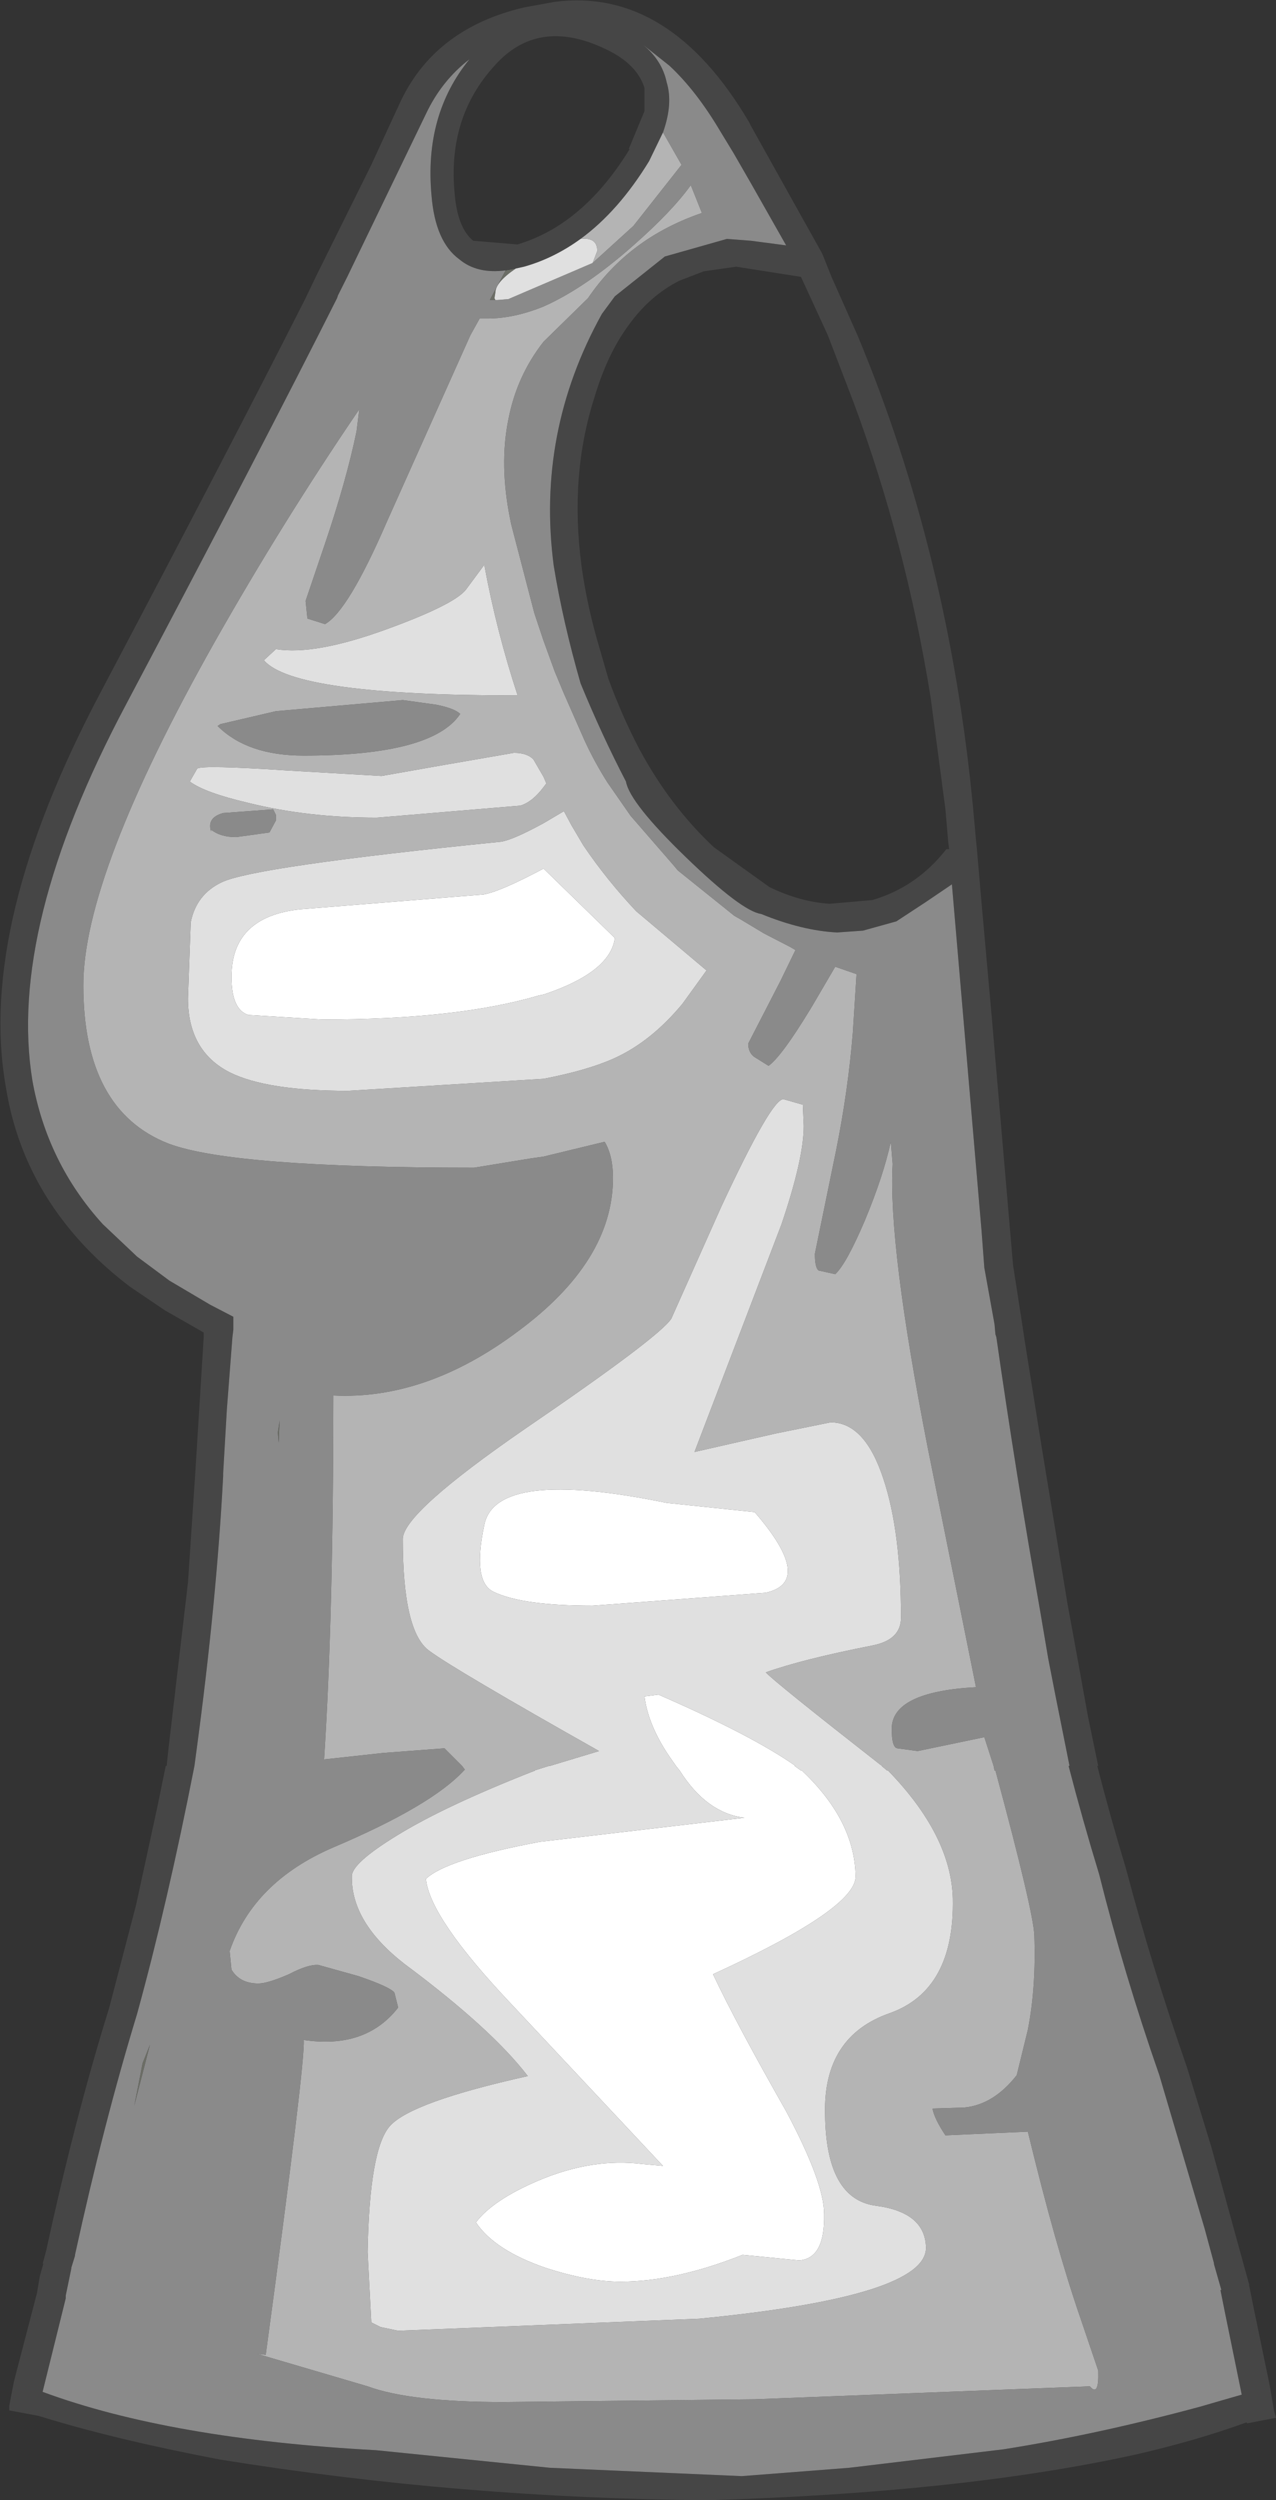 <?xml version="1.0" encoding="UTF-8" standalone="no"?>
<svg xmlns:ffdec="https://www.free-decompiler.com/flash" xmlns:xlink="http://www.w3.org/1999/xlink" ffdec:objectType="shape" height="135.0px" width="68.9px" xmlns="http://www.w3.org/2000/svg">
  <rect width="100%" height="100%" fill="#333333" stroke="none"/>
  <g transform="matrix(1.0, 0.0, 0.0, 1.0, 30.3, 136.15)">
    <path d="M-3.0 -121.55 L-2.45 -121.65 Q-3.55 -120.9 -3.55 -120.35 L-3.6 -120.05 -3.55 -119.95 -3.85 -119.95 -3.8 -120.05 -3.0 -121.55 M-15.2 -59.45 L-15.25 -58.25 -15.3 -58.8 -15.2 -59.45 M-22.6 -24.75 L-22.2 -25.75 -23.05 -22.45 -22.6 -24.75" fill="#6b6d65" fill-rule="evenodd" stroke="none"/>
    <path d="M4.5 -131.4 Q4.1 -132.7 2.4 -133.5 -1.25 -135.25 -3.6 -132.6 -6.15 -129.8 -5.75 -125.7 -5.6 -123.85 -4.75 -123.15 L-2.35 -122.95 -2.2 -123.0 Q1.25 -124.1 3.7 -128.1 L3.65 -128.1 4.5 -130.15 4.5 -131.4 M-3.0 -121.55 Q-4.55 -121.35 -5.5 -122.15 -6.8 -123.1 -7.0 -125.6 -7.4 -129.95 -4.95 -132.95 -6.45 -131.8 -7.3 -130.0 L-11.55 -121.2 -12.05 -120.2 -12.1 -120.05 Q-16.2 -111.9 -23.5 -98.1 -29.9 -86.05 -28.55 -77.8 -27.75 -73.35 -24.75 -70.05 L-22.9 -68.3 -21.15 -67.0 -18.95 -65.7 -17.7 -65.05 -17.7 -64.65 -17.7 -64.55 -17.7 -64.45 -17.7 -64.35 -17.75 -63.95 -18.05 -60.05 -18.25 -56.6 -18.25 -56.45 Q-18.6 -49.7 -19.7 -41.55 L-19.8 -40.8 Q-21.25 -33.4 -22.9 -27.4 -24.7 -21.5 -26.25 -14.4 L-26.25 -14.35 -26.45 -13.7 -26.45 -13.65 -26.75 -12.2 -26.75 -12.15 -26.75 -12.05 -28.0 -7.0 Q-21.1 -4.45 -10.0 -3.85 L-0.6 -2.9 9.75 -2.45 15.55 -2.9 23.9 -3.9 Q28.95 -4.7 34.5 -6.2 L36.75 -6.85 35.85 -11.25 35.6 -12.5 35.65 -12.5 35.25 -13.9 35.25 -13.95 34.75 -15.8 32.3 -24.1 Q30.4 -29.55 29.05 -34.95 28.15 -37.9 27.4 -40.8 L27.45 -40.8 26.7 -44.55 26.3 -46.6 25.85 -49.25 Q24.55 -56.6 23.5 -63.95 L23.45 -64.1 23.4 -64.65 22.85 -67.7 22.7 -69.7 21.1 -88.4 19.7 -87.45 18.1 -86.4 16.3 -85.9 14.9 -85.8 Q13.0 -85.9 10.8 -86.8 9.75 -86.95 6.75 -89.85 3.7 -92.8 3.5 -93.95 2.2 -96.45 1.05 -99.25 0.1 -102.55 -0.4 -105.6 -1.35 -112.8 2.2 -119.2 L2.9 -120.15 5.6 -122.3 8.95 -123.25 10.25 -123.15 12.15 -122.9 10.25 -126.25 9.3 -127.9 8.6 -129.05 Q7.3 -131.25 5.85 -132.6 L4.4 -133.75 Q5.45 -132.9 5.7 -131.7 6.05 -130.55 5.5 -129.0 L4.75 -127.45 Q3.1 -124.75 1.05 -123.25 -0.4 -122.2 -2.0 -121.75 L-2.45 -121.65 -3.0 -121.55 M10.25 -129.35 L14.1 -122.45 14.6 -121.2 16.0 -118.05 Q20.95 -106.2 22.25 -92.45 L22.4 -90.8 22.45 -90.3 22.7 -87.4 23.25 -81.25 24.4 -67.85 24.85 -64.95 24.95 -64.3 25.0 -63.95 25.95 -58.0 27.35 -49.5 27.7 -47.6 28.45 -43.45 29.0 -40.8 28.95 -40.8 Q29.65 -38.05 30.5 -35.25 31.9 -29.95 33.8 -24.5 L35.1 -20.25 36.75 -14.25 37.15 -12.8 37.15 -12.75 37.4 -11.5 38.25 -7.4 38.5 -5.95 38.6 -5.6 37.05 -5.3 37.0 -5.35 Q34.25 -4.35 30.95 -3.6 21.6 -1.55 7.95 -1.15 -5.45 -1.25 -18.45 -3.35 -24.2 -4.45 -28.2 -5.7 L-29.8 -6.0 -29.8 -6.25 -29.55 -7.55 -28.3 -12.35 -28.15 -13.25 -27.95 -13.95 -28.0 -13.9 -27.8 -14.65 Q-26.25 -21.8 -24.4 -27.75 L-22.95 -33.3 -21.8 -38.6 -21.35 -40.8 -21.3 -40.8 -21.2 -41.75 -20.15 -50.7 -19.75 -56.7 -19.3 -63.95 -19.3 -64.2 -21.4 -65.4 -23.25 -66.65 Q-25.3 -68.2 -26.75 -70.05 -29.35 -73.35 -30.0 -77.55 -31.5 -86.25 -24.85 -98.8 -17.85 -112.05 -13.8 -120.05 L-13.25 -121.2 -10.25 -127.25 -8.75 -130.5 Q-6.9 -134.6 -2.0 -135.75 L-0.35 -136.05 Q5.85 -136.85 10.15 -129.55 L10.25 -129.35 M14.4 -118.05 L12.95 -121.2 9.45 -121.75 7.7 -121.5 6.4 -121.0 Q4.8 -120.2 3.65 -118.6 2.5 -117.05 1.8 -114.7 0.45 -110.5 1.1 -105.6 1.35 -103.75 1.9 -101.75 L2.55 -99.5 Q3.3 -97.45 4.25 -95.65 5.9 -92.6 8.25 -90.4 L11.25 -88.25 Q12.9 -87.45 14.5 -87.35 L16.8 -87.55 Q19.2 -88.25 20.8 -90.3 L20.95 -90.3 20.9 -90.7 20.75 -92.45 19.95 -98.5 Q18.6 -106.85 15.8 -114.4 L14.4 -118.05" fill="#464646" fill-rule="evenodd" stroke="none"/>
    <path d="M5.5 -129.0 Q6.05 -130.55 5.7 -131.7 5.45 -132.9 4.4 -133.75 L5.85 -132.6 Q7.3 -131.25 8.6 -129.05 L9.3 -127.9 10.25 -126.25 12.15 -122.9 10.25 -123.15 8.95 -123.25 5.6 -122.3 2.9 -120.15 2.2 -119.2 Q-1.35 -112.8 -0.4 -105.6 0.1 -102.55 1.05 -99.25 2.2 -96.45 3.5 -93.95 3.7 -92.8 6.75 -89.85 9.75 -86.95 10.8 -86.8 13.0 -85.9 14.9 -85.8 L16.3 -85.9 18.1 -86.4 19.7 -87.45 21.1 -88.4 22.7 -69.7 22.85 -67.7 23.4 -64.65 23.45 -64.1 23.5 -63.95 Q24.55 -56.6 25.85 -49.25 L26.3 -46.6 26.7 -44.55 27.45 -40.8 27.4 -40.8 Q28.15 -37.9 29.05 -34.95 30.4 -29.55 32.3 -24.1 L34.75 -15.8 35.25 -13.95 35.25 -13.9 35.65 -12.5 35.6 -12.5 35.85 -11.25 36.75 -6.85 34.5 -6.2 Q28.95 -4.7 23.9 -3.9 L15.55 -2.9 9.75 -2.45 -0.6 -2.9 -10.0 -3.85 Q-21.1 -4.45 -28.0 -7.0 L-26.75 -12.05 -26.75 -12.15 -26.75 -12.2 -26.45 -13.65 -26.45 -13.7 -26.25 -14.35 -26.25 -14.4 Q-24.7 -21.5 -22.9 -27.4 -21.25 -33.4 -19.8 -40.8 L-19.7 -41.55 Q-18.6 -49.7 -18.25 -56.45 L-18.25 -56.6 -18.05 -60.05 -17.75 -63.95 -17.7 -64.35 -17.7 -64.45 -17.7 -64.55 -17.7 -64.65 -17.7 -65.05 -18.95 -65.7 -21.15 -67.0 -22.9 -68.3 -24.75 -70.05 Q-27.75 -73.35 -28.55 -77.8 -29.9 -86.05 -23.5 -98.1 -16.2 -111.9 -12.1 -120.05 L-12.05 -120.2 -11.55 -121.2 -7.3 -130.0 Q-6.45 -131.8 -4.95 -132.95 -7.4 -129.95 -7.0 -125.6 -6.8 -123.1 -5.5 -122.15 -4.55 -121.35 -3.0 -121.55 L-3.8 -120.05 -3.85 -119.95 -3.55 -119.95 -3.45 -119.95 -2.85 -120.0 1.7 -121.95 3.9 -123.95 6.5 -127.25 5.5 -129.0 M7.0 -126.15 Q6.0 -124.75 3.9 -122.9 1.3 -120.6 -0.95 -119.6 -2.55 -118.95 -4.0 -118.95 L-4.4 -118.95 -4.9 -118.05 -9.4 -108.0 Q-11.5 -103.15 -12.75 -102.45 L-13.7 -102.75 -13.8 -103.7 -12.75 -106.8 Q-11.6 -110.2 -11.05 -112.85 L-10.9 -114.05 Q-15.05 -107.95 -18.7 -101.5 -25.8 -88.9 -25.8 -82.95 -25.8 -76.2 -21.2 -74.4 -17.75 -73.1 -4.7 -73.1 L-1.65 -73.6 -0.95 -73.7 2.35 -74.5 Q2.8 -73.75 2.8 -72.55 2.8 -68.05 -2.35 -64.25 -7.3 -60.55 -12.3 -60.8 -12.3 -48.8 -12.8 -41.15 L-9.6 -41.5 -6.3 -41.75 -5.35 -40.8 -5.2 -40.6 -5.25 -40.55 Q-7.0 -38.65 -12.3 -36.4 -16.6 -34.55 -17.9 -30.8 L-17.8 -29.8 Q-17.35 -29.05 -16.35 -29.05 -15.85 -29.05 -14.7 -29.55 -13.65 -30.1 -13.1 -30.05 L-10.95 -29.45 Q-9.2 -28.85 -9.0 -28.55 L-8.8 -27.75 Q-10.55 -25.5 -13.9 -26.0 -13.8 -24.9 -15.95 -9.0 L-16.4 -9.05 -10.45 -7.3 Q-8.15 -6.45 -3.1 -6.45 L10.45 -6.6 28.55 -7.3 Q29.05 -6.7 29.0 -8.15 L28.05 -10.95 Q26.7 -14.85 25.2 -21.05 L20.75 -20.85 Q20.15 -21.75 20.05 -22.3 L21.75 -22.35 Q23.35 -22.5 24.6 -24.1 L25.2 -26.55 Q25.65 -28.85 25.55 -31.65 25.5 -32.95 23.45 -40.55 L23.4 -40.55 23.35 -40.8 22.85 -42.35 19.25 -41.6 18.15 -41.75 Q17.85 -41.8 17.85 -42.8 17.85 -44.8 22.4 -45.05 L19.8 -57.95 Q17.65 -68.95 17.9 -73.3 L17.8 -74.5 Q17.4 -72.65 16.4 -70.25 15.4 -67.9 14.8 -67.35 L13.9 -67.55 Q13.7 -67.7 13.7 -68.45 L14.85 -74.05 Q15.5 -77.3 15.75 -80.4 L15.95 -83.55 14.8 -83.95 13.6 -81.9 13.45 -81.65 Q11.9 -79.1 11.2 -78.6 L10.4 -79.1 Q10.1 -79.35 10.1 -79.8 L11.85 -83.2 12.65 -84.85 12.4 -85.0 10.95 -85.75 9.7 -86.5 9.35 -86.7 6.3 -89.15 6.05 -89.45 3.75 -92.1 2.5 -93.9 Q1.8 -95.0 1.25 -96.2 L0.15 -98.7 -0.35 -99.9 -0.95 -101.55 -1.05 -101.85 -1.45 -103.05 -2.7 -107.85 -2.75 -108.1 Q-3.35 -111.05 -2.85 -113.5 -2.4 -115.85 -0.95 -117.7 L1.45 -120.05 Q3.65 -123.3 7.6 -124.65 L7.0 -126.15 M-6.75 -98.1 Q-5.75 -97.9 -5.45 -97.6 -6.95 -95.35 -13.9 -95.35 -16.95 -95.35 -18.55 -96.95 L-18.4 -97.05 -15.4 -97.75 -8.55 -98.35 -6.75 -98.1 M-17.55 -90.95 Q-18.4 -90.95 -18.9 -91.35 L-18.9 -91.25 Q-19.15 -92.0 -18.25 -92.25 L-15.55 -92.45 -15.4 -92.15 -15.4 -91.85 -15.75 -91.2 -17.55 -90.95 M-22.6 -24.75 L-23.05 -22.45 -22.2 -25.75 -22.6 -24.75 M-15.2 -59.45 L-15.3 -58.8 -15.25 -58.25 -15.2 -59.45" fill="#8a8a8a" fill-rule="evenodd" stroke="none"/>
    <path d="M1.05 -123.25 Q3.1 -124.75 4.75 -127.45 L5.5 -129.0 6.5 -127.25 3.9 -123.95 1.7 -121.95 1.95 -122.6 Q1.95 -123.35 1.05 -123.25 M7.0 -126.15 L7.6 -124.65 Q3.65 -123.3 1.45 -120.05 L-0.95 -117.7 Q-2.4 -115.85 -2.85 -113.5 -3.35 -111.05 -2.75 -108.1 L-2.7 -107.85 -1.45 -103.05 -1.05 -101.85 -0.95 -101.55 -0.35 -99.9 0.15 -98.7 1.25 -96.2 Q1.8 -95.0 2.5 -93.9 L3.75 -92.1 6.05 -89.45 6.3 -89.15 9.35 -86.7 9.7 -86.5 10.95 -85.75 12.4 -85.0 12.65 -84.85 11.85 -83.2 10.1 -79.8 Q10.1 -79.35 10.4 -79.1 L11.2 -78.6 Q11.9 -79.1 13.45 -81.65 L13.6 -81.9 14.8 -83.95 15.95 -83.55 15.75 -80.4 Q15.5 -77.3 14.85 -74.05 L13.7 -68.45 Q13.7 -67.7 13.9 -67.55 L14.8 -67.35 Q15.4 -67.9 16.4 -70.25 17.4 -72.65 17.8 -74.5 L17.9 -73.3 Q17.65 -68.95 19.8 -57.95 L22.4 -45.05 Q17.85 -44.8 17.85 -42.8 17.85 -41.8 18.15 -41.75 L19.25 -41.6 22.85 -42.35 23.35 -40.8 23.4 -40.55 23.45 -40.55 Q25.5 -32.95 25.55 -31.65 25.65 -28.85 25.2 -26.55 L24.6 -24.1 Q23.35 -22.5 21.75 -22.35 L20.05 -22.3 Q20.15 -21.75 20.75 -20.85 L25.2 -21.05 Q26.7 -14.85 28.05 -10.95 L29.0 -8.15 Q29.05 -6.7 28.55 -7.3 L10.45 -6.6 -3.1 -6.45 Q-8.15 -6.45 -10.45 -7.3 L-16.4 -9.05 -15.95 -9.0 Q-13.8 -24.9 -13.9 -26.0 -10.55 -25.5 -8.8 -27.75 L-9.0 -28.55 Q-9.2 -28.85 -10.95 -29.45 L-13.1 -30.05 Q-13.65 -30.1 -14.7 -29.55 -15.85 -29.05 -16.35 -29.05 -17.35 -29.05 -17.8 -29.8 L-17.9 -30.8 Q-16.6 -34.55 -12.3 -36.4 -7.0 -38.65 -5.25 -40.55 L-5.2 -40.6 -5.35 -40.8 -6.3 -41.75 -9.6 -41.5 -12.8 -41.15 Q-12.3 -48.8 -12.3 -60.8 -7.3 -60.55 -2.35 -64.25 2.8 -68.05 2.8 -72.55 2.8 -73.75 2.35 -74.5 L-0.95 -73.7 -1.65 -73.6 -4.7 -73.1 Q-17.75 -73.1 -21.2 -74.4 -25.8 -76.2 -25.8 -82.95 -25.8 -88.9 -18.7 -101.5 -15.05 -107.95 -10.9 -114.05 L-11.05 -112.85 Q-11.6 -110.2 -12.75 -106.8 L-13.8 -103.7 -13.7 -102.75 -12.75 -102.45 Q-11.5 -103.15 -9.4 -108.0 L-4.9 -118.05 -4.4 -118.95 -4.0 -118.95 Q-2.55 -118.95 -0.95 -119.6 1.3 -120.6 3.9 -122.9 6.0 -124.75 7.0 -126.15 M1.2 -90.5 L0.55 -91.6 0.15 -92.35 -0.95 -91.7 Q-2.6 -90.8 -3.25 -90.7 -16.65 -89.35 -18.35 -88.5 -19.7 -87.85 -20.0 -86.35 L-20.15 -82.25 Q-20.15 -79.4 -17.9 -78.25 -15.9 -77.25 -11.5 -77.25 L-0.95 -77.9 Q1.4 -78.35 2.85 -79.0 4.85 -79.9 6.55 -81.95 L7.85 -83.75 4.05 -86.95 Q2.45 -88.65 1.2 -90.5 M13.05 -76.5 L12.0 -76.8 Q11.35 -76.8 8.65 -71.0 L5.95 -64.95 Q5.3 -63.95 -1.95 -59.0 -8.55 -54.45 -8.55 -53.05 -8.55 -48.0 -7.1 -47.0 -5.75 -46.0 2.05 -41.6 L-0.6 -40.8 -0.65 -40.8 -1.45 -40.55 -1.4 -40.55 Q-6.25 -38.65 -8.85 -37.05 -11.3 -35.55 -11.3 -34.85 -11.35 -32.35 -8.45 -30.1 -3.75 -26.6 -1.8 -24.05 -8.1 -22.65 -9.25 -21.35 -10.35 -20.1 -10.45 -14.55 L-10.25 -10.75 -9.75 -10.5 -8.8 -10.3 7.45 -10.95 Q19.75 -12.15 19.7 -14.8 19.65 -16.7 17.0 -17.05 14.3 -17.4 14.25 -22.0 14.15 -26.2 17.75 -27.45 21.25 -28.7 21.15 -33.65 21.05 -37.05 17.65 -40.55 L17.6 -40.55 17.3 -40.8 17.35 -40.8 17.25 -40.85 Q11.5 -45.35 11.05 -45.85 13.0 -46.55 16.8 -47.3 18.35 -47.6 18.35 -48.8 18.35 -53.45 17.4 -56.3 16.4 -59.35 14.55 -59.35 L11.6 -58.75 7.2 -57.75 11.9 -70.05 Q13.1 -73.6 13.1 -75.35 L13.05 -76.5 M-16.05 -100.5 Q-14.45 -98.6 -2.45 -98.6 L-2.35 -98.6 Q-3.5 -102.1 -4.15 -105.65 L-5.15 -104.3 Q-5.8 -103.5 -9.35 -102.2 -13.3 -100.75 -15.4 -101.1 L-16.05 -100.5 M-2.55 -95.5 L-6.3 -94.85 -9.7 -94.25 -14.85 -94.55 Q-19.35 -94.85 -19.65 -94.65 L-20.05 -93.95 Q-19.25 -93.35 -16.9 -92.8 -13.7 -92.0 -9.95 -92.0 L-2.2 -92.65 Q-1.55 -92.85 -0.95 -93.65 L-0.8 -93.85 -0.95 -94.2 -1.5 -95.15 Q-1.85 -95.5 -2.55 -95.5 M-6.75 -98.1 L-8.55 -98.35 -15.4 -97.75 -18.4 -97.05 -18.55 -96.95 Q-16.95 -95.35 -13.9 -95.35 -6.95 -95.35 -5.45 -97.6 -5.75 -97.9 -6.75 -98.1 M-17.55 -90.95 L-15.75 -91.2 -15.4 -91.85 -15.4 -92.15 -15.55 -92.45 -18.25 -92.25 Q-19.15 -92.0 -18.9 -91.25 L-18.9 -91.35 Q-18.4 -90.95 -17.55 -90.95" fill="#b4b4b4" fill-rule="evenodd" stroke="none"/>
    <path d="M-2.45 -121.65 L-2.0 -121.75 Q-0.4 -122.2 1.05 -123.25 1.95 -123.35 1.95 -122.6 L1.7 -121.95 -2.85 -120.0 -3.45 -119.95 -3.55 -119.95 -3.6 -120.05 -3.55 -120.35 Q-3.55 -120.9 -2.45 -121.65 M1.2 -90.5 Q2.45 -88.65 4.05 -86.95 L7.85 -83.75 6.55 -81.95 Q4.85 -79.9 2.85 -79.0 1.4 -78.35 -0.95 -77.9 L-11.5 -77.25 Q-15.9 -77.25 -17.9 -78.25 -20.15 -79.4 -20.15 -82.25 L-20.0 -86.35 Q-19.7 -87.85 -18.35 -88.5 -16.65 -89.35 -3.25 -90.7 -2.6 -90.8 -0.95 -91.7 L0.15 -92.35 0.55 -91.6 1.2 -90.5 M13.05 -76.5 L13.1 -75.35 Q13.1 -73.6 11.9 -70.05 L7.2 -57.75 11.6 -58.75 14.55 -59.35 Q16.4 -59.35 17.4 -56.3 18.35 -53.45 18.35 -48.8 18.35 -47.6 16.8 -47.3 13.0 -46.55 11.05 -45.85 11.5 -45.35 17.25 -40.85 L17.35 -40.8 17.3 -40.8 17.6 -40.55 17.65 -40.55 Q21.05 -37.05 21.15 -33.65 21.25 -28.7 17.75 -27.45 14.15 -26.2 14.25 -22.0 14.3 -17.4 17.0 -17.05 19.65 -16.7 19.7 -14.8 19.75 -12.15 7.45 -10.95 L-8.8 -10.3 -9.75 -10.5 -10.25 -10.75 -10.45 -14.55 Q-10.35 -20.1 -9.25 -21.35 -8.1 -22.65 -1.8 -24.05 -3.75 -26.6 -8.45 -30.1 -11.35 -32.35 -11.3 -34.85 -11.3 -35.55 -8.85 -37.05 -6.25 -38.65 -1.4 -40.55 L-1.45 -40.55 -0.65 -40.8 -0.6 -40.8 2.05 -41.6 Q-5.75 -46.0 -7.1 -47.0 -8.55 -48.0 -8.55 -53.05 -8.55 -54.45 -1.95 -59.0 5.3 -63.95 5.95 -64.95 L8.65 -71.0 Q11.35 -76.8 12.0 -76.8 L13.05 -76.5 M12.6 -40.8 L12.65 -40.8 Q10.3 -42.45 5.25 -44.65 L4.5 -44.55 Q4.7 -43.0 5.85 -41.3 L6.2 -40.8 6.4 -40.55 Q7.85 -38.25 9.9 -38.0 L-1.15 -36.7 Q-6.2 -35.75 -7.3 -34.7 -7.1 -32.6 -2.7 -27.95 L5.5 -19.2 4.4 -19.3 Q1.7 -19.65 -1.25 -18.4 -3.7 -17.35 -4.6 -16.15 -3.6 -14.65 -0.85 -13.7 1.45 -12.95 3.2 -12.95 6.15 -12.95 9.8 -14.4 L12.85 -14.1 Q14.25 -14.2 14.2 -16.6 14.2 -18.3 12.15 -22.15 9.45 -26.9 8.2 -29.55 15.95 -33.1 15.9 -34.85 15.85 -37.8 13.1 -40.45 L13.0 -40.55 12.95 -40.55 12.6 -40.8 M11.05 -50.15 Q13.7 -50.75 10.45 -54.5 L5.7 -55.0 Q-3.55 -56.9 -4.15 -53.8 -4.8 -50.75 -3.65 -50.2 -2.1 -49.45 1.7 -49.45 L11.05 -50.15 M-2.55 -95.5 Q-1.85 -95.5 -1.5 -95.15 L-0.95 -94.2 -0.8 -93.85 -0.95 -93.65 Q-1.55 -92.85 -2.2 -92.65 L-9.95 -92.0 Q-13.7 -92.0 -16.9 -92.8 -19.25 -93.35 -20.05 -93.95 L-19.65 -94.65 Q-19.35 -94.85 -14.85 -94.55 L-9.7 -94.25 -6.3 -94.85 -2.55 -95.5 M-16.05 -100.5 L-15.4 -101.1 Q-13.3 -100.75 -9.35 -102.2 -5.8 -103.5 -5.15 -104.3 L-4.15 -105.65 Q-3.5 -102.1 -2.35 -98.6 L-2.45 -98.6 Q-14.45 -98.6 -16.05 -100.5 M-4.2 -87.85 L-14.1 -87.05 Q-17.8 -86.65 -17.8 -83.4 -17.8 -81.65 -16.9 -81.35 L-12.9 -81.1 Q-5.6 -81.1 -1.2 -82.4 L-0.95 -82.45 Q2.65 -83.65 2.9 -85.5 L-0.95 -89.25 Q-3.3 -88.0 -4.2 -87.85" fill="#e0e0e0" fill-rule="evenodd" stroke="none"/>
    <path d="M11.05 -50.15 L1.7 -49.45 Q-2.1 -49.45 -3.65 -50.2 -4.8 -50.75 -4.15 -53.8 -3.55 -56.9 5.7 -55.0 L10.45 -54.5 Q13.7 -50.75 11.05 -50.15 M12.6 -40.8 L12.95 -40.55 13.0 -40.55 13.1 -40.45 Q15.85 -37.8 15.9 -34.85 15.95 -33.1 8.2 -29.55 9.45 -26.9 12.15 -22.15 14.2 -18.3 14.2 -16.6 14.25 -14.2 12.85 -14.1 L9.8 -14.4 Q6.15 -12.95 3.2 -12.95 1.45 -12.95 -0.85 -13.7 -3.6 -14.65 -4.6 -16.15 -3.7 -17.35 -1.25 -18.4 1.7 -19.65 4.4 -19.3 L5.5 -19.2 -2.7 -27.95 Q-7.1 -32.6 -7.3 -34.7 -6.2 -35.75 -1.15 -36.7 L9.9 -38.0 Q7.85 -38.25 6.4 -40.55 L6.2 -40.8 5.85 -41.3 Q4.7 -43.0 4.5 -44.55 L5.25 -44.65 Q10.3 -42.45 12.65 -40.8 L12.6 -40.8 M-4.2 -87.85 Q-3.3 -88.0 -0.95 -89.25 L2.9 -85.5 Q2.65 -83.65 -0.95 -82.45 L-1.2 -82.4 Q-5.6 -81.1 -12.9 -81.1 L-16.9 -81.35 Q-17.8 -81.65 -17.8 -83.4 -17.8 -86.65 -14.1 -87.05 L-4.2 -87.85" fill="#ffffff" fill-rule="evenodd" stroke="none"/>
  </g>
</svg>

